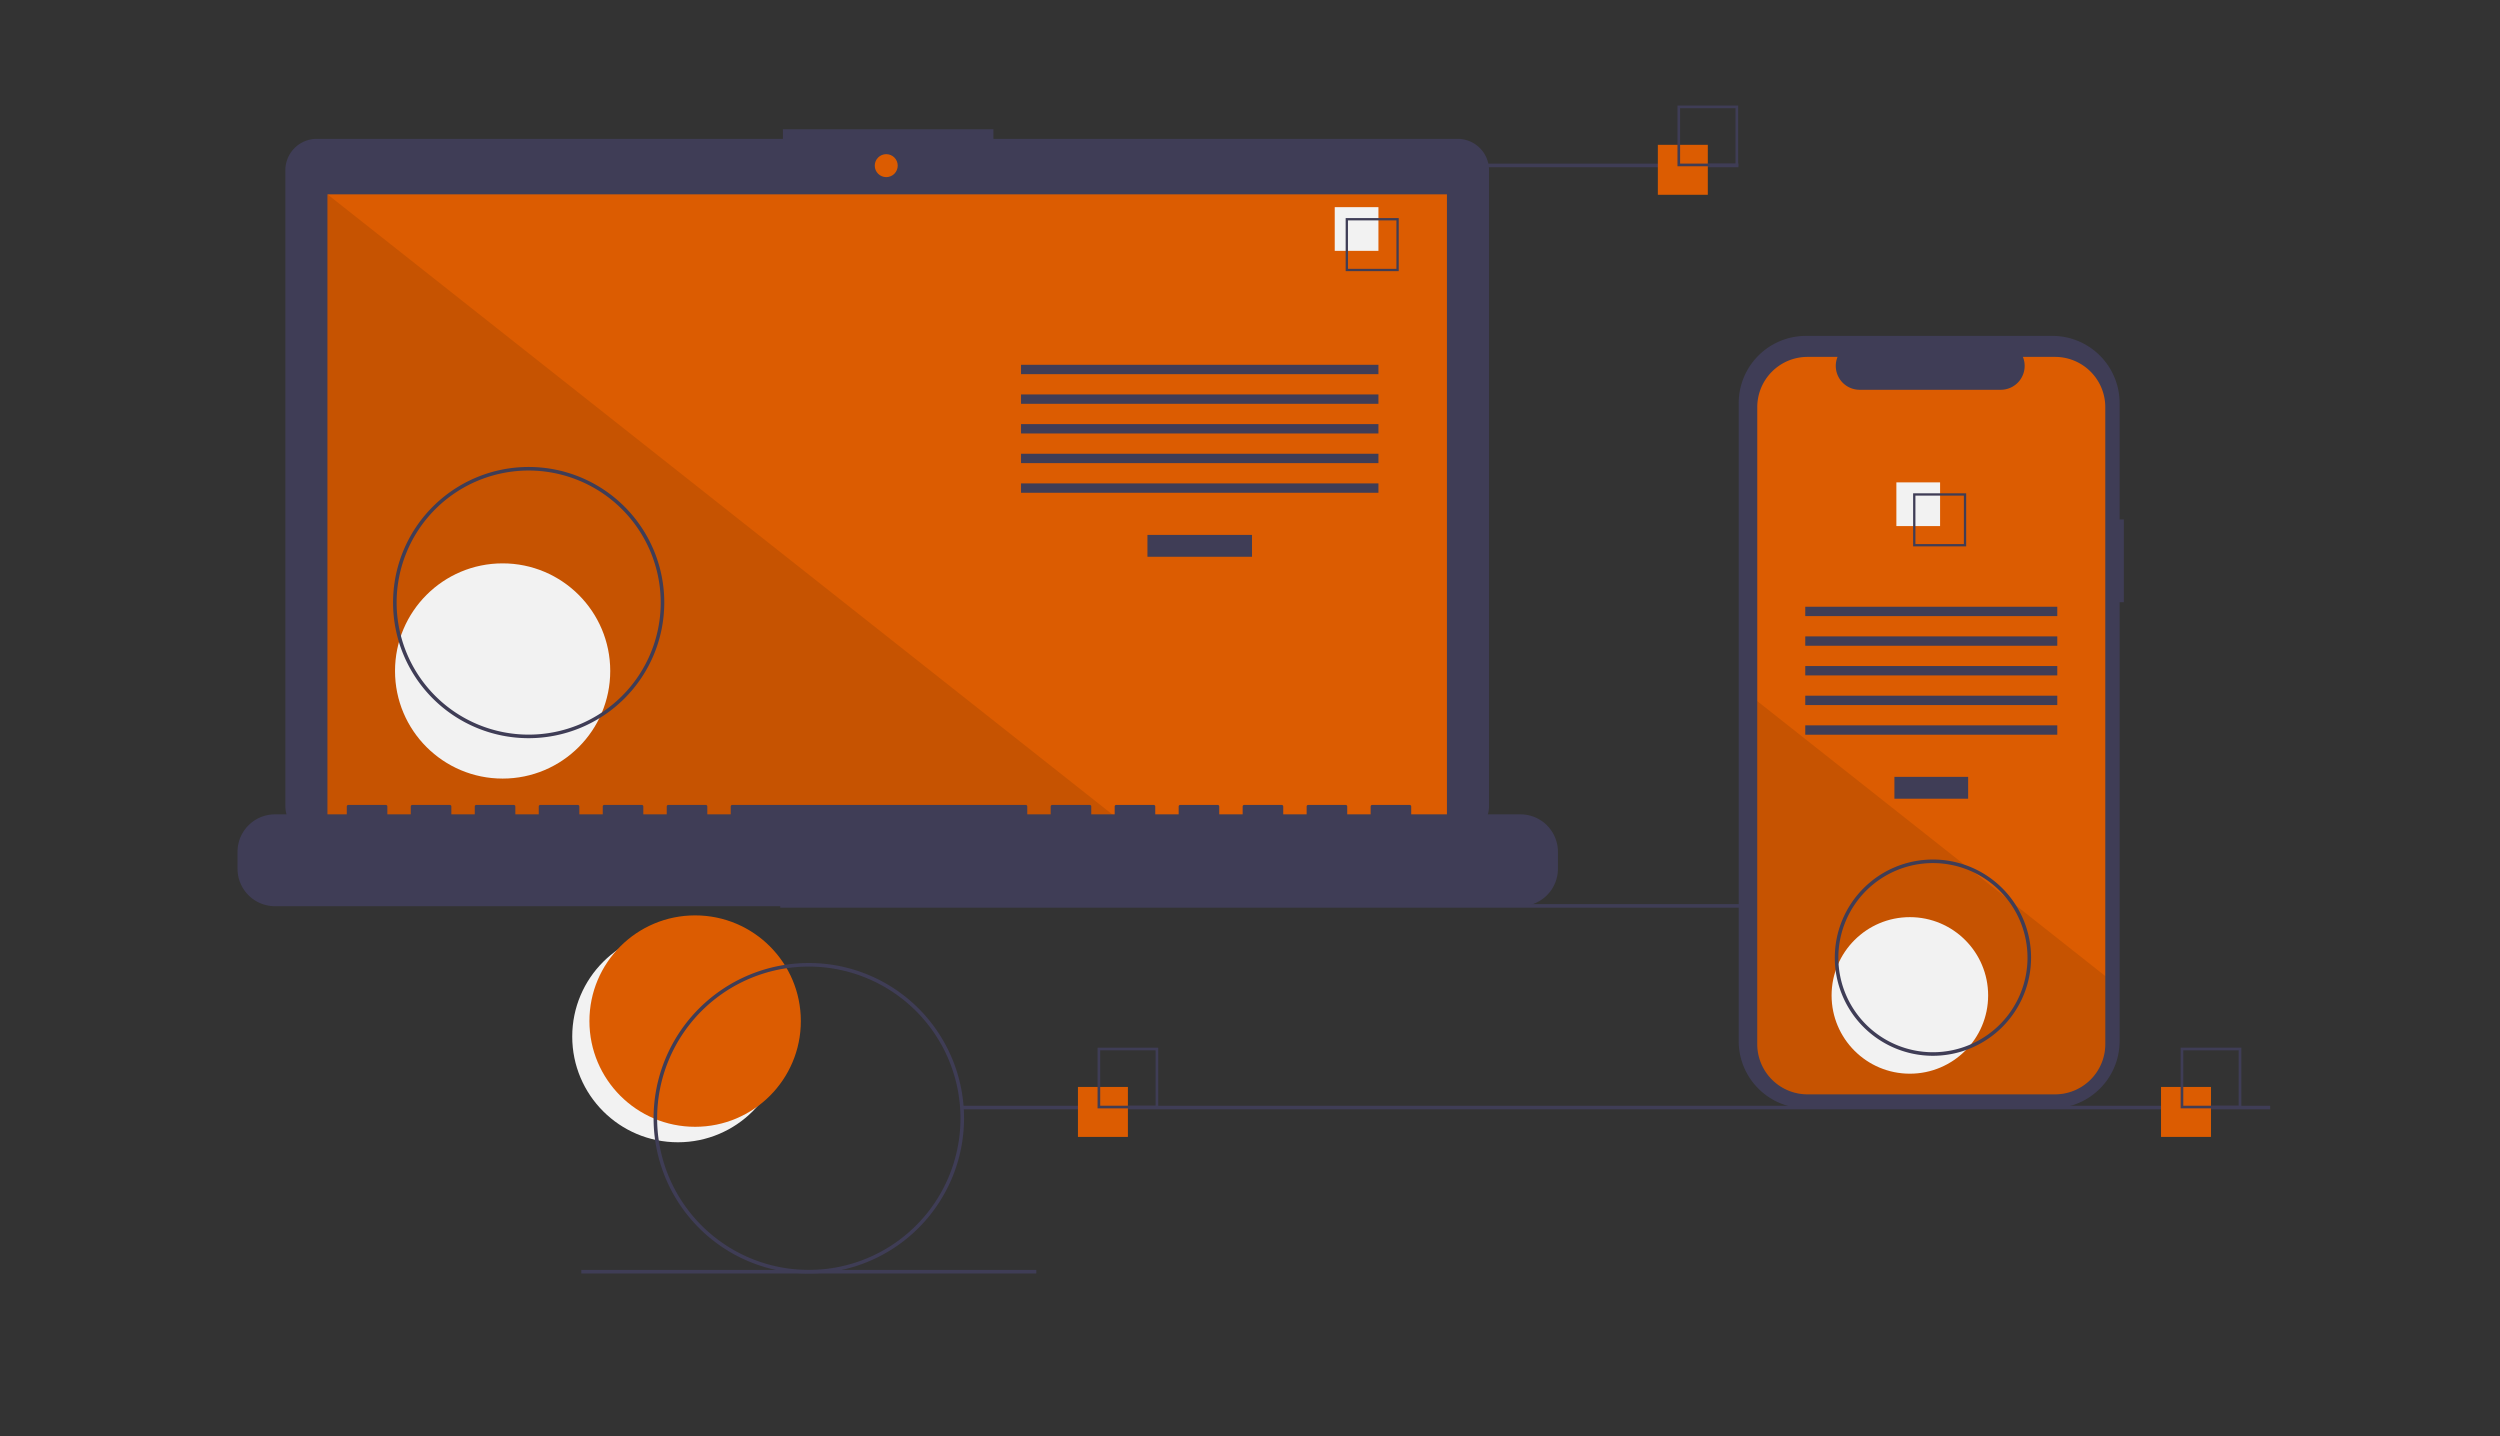<?xml version="1.0" encoding="UTF-8" standalone="no"?>
<svg
   xmlns:dc="http://purl.org/dc/elements/1.1/"
   xmlns:cc="http://creativecommons.org/ns#"
   xmlns:rdf="http://www.w3.org/1999/02/22-rdf-syntax-ns#"
   xmlns:svg="http://www.w3.org/2000/svg"
   xmlns="http://www.w3.org/2000/svg"
   xmlns:sodipodi="http://sodipodi.sourceforge.net/DTD/sodipodi-0.dtd"
   xmlns:inkscape="http://www.inkscape.org/namespaces/inkscape"
   id="b6117b06-2b45-45bc-b789-4a82ab6612dd"
   data-name="Layer 1"
   width="1139.171"
   height="654.543"
   viewBox="0 0 1139.171 654.543"
   version="1.1"
   sodipodi:docname="taas3.svg"
   inkscape:version="1.0.1 (3bc2e813f5, 2020-09-07)">
  <rect x="0" y="0" width="1139.171" height="654.543" fill="#333333" stroke="none"/>
  <defs
     id="defs89" />
  <sodipodi:namedview
     pagecolor="#ffffff"
     bordercolor="#666666"
     borderopacity="1"
     objecttolerance="10"
     gridtolerance="10"
     guidetolerance="10"
     inkscape:pageopacity="0"
     inkscape:pageshadow="2"
     inkscape:window-width="1920"
     inkscape:window-height="1009"
     id="namedview87"
     showgrid="false"
     inkscape:zoom="0.91470033"
     inkscape:cx="569.58545"
     inkscape:cy="327.27161"
     inkscape:window-x="-8"
     inkscape:window-y="-8"
     inkscape:window-maximized="1"
     inkscape:current-layer="b6117b06-2b45-45bc-b789-4a82ab6612dd" />
  <title
     id="title2">progressive_app</title>
  <circle
     cx="308.917"
     cy="472.329"
     r="48.168"
     fill="#f2f2f2"
     id="circle4"
     style="stroke-width:0.813" />
  <circle
     cx="316.749"
     cy="465.28"
     r="48.168"
     fill="#dc5c01"
     id="circle6"
     style="stroke-width:0.813" />
  <rect
     x="355.541"
     y="411.982"
     width="595.972"
     height="1.626"
     fill="#3f3d56"
     id="rect8"
     style="stroke-width:0.813" />
  <path
     d="M 664.196,63.269 H 452.663 v -4.36 h -95.917 v 4.36 H 144.34 A 14.309,14.309 0 0 0 130.032,77.577 V 367.231 a 14.309,14.309 0 0 0 14.309,14.309 h 519.856 a 14.309,14.309 0 0 0 14.309,-14.309 V 77.577 A 14.309,14.309 0 0 0 664.196,63.269 Z"
     fill="#3f3d56"
     id="path10"
     style="stroke-width:0.813" />
  <rect
     x="149.215"
     y="88.556"
     width="510.106"
     height="287.752"
     fill="#dc5c01"
     id="rect12"
     style="stroke-width:0.813" />
  <circle
     cx="403.832"
     cy="75.476"
     r="5.232"
     fill="#dc5c01"
     id="circle14"
     style="stroke-width:0.813" />
  <polygon
     points="50.406,49.754 498.374,403.667 50.406,403.667 "
     opacity="0.1"
     id="polygon16"
     transform="matrix(0.813,0,0,0.813,108.232,48.103)" />
  <circle
     cx="229.031"
     cy="305.742"
     r="49.033"
     fill="#f2f2f2"
     id="circle18"
     style="stroke-width:0.813" />
  <rect
     x="522.854"
     y="243.743"
     width="47.65"
     height="9.957"
     fill="#3f3d56"
     id="rect20"
     style="stroke-width:0.813" />
  <rect
     x="465.248"
     y="166.224"
     width="162.862"
     height="4.267"
     fill="#3f3d56"
     id="rect22"
     style="stroke-width:0.813" />
  <rect
     x="465.248"
     y="179.736"
     width="162.862"
     height="4.267"
     fill="#3f3d56"
     id="rect24"
     style="stroke-width:0.813" />
  <rect
     x="465.248"
     y="193.249"
     width="162.862"
     height="4.267"
     fill="#3f3d56"
     id="rect26"
     style="stroke-width:0.813" />
  <rect
     x="465.248"
     y="206.761"
     width="162.862"
     height="4.267"
     fill="#3f3d56"
     id="rect28"
     style="stroke-width:0.813" />
  <rect
     x="465.248"
     y="220.274"
     width="162.862"
     height="4.267"
     fill="#3f3d56"
     id="rect30"
     style="stroke-width:0.813" />
  <rect
     x="608.196"
     y="94.394"
     width="19.913"
     height="19.913"
     fill="#f2f2f2"
     id="rect32"
     style="stroke-width:0.813" />
  <path
     d="M 637.355,123.552 H 613.175 V 99.372 h 24.18 z m -23.129,-1.051 h 22.078 v -22.078 h -22.078 z"
     fill="#3f3d56"
     id="path34"
     style="stroke-width:0.813" />
  <path
     d="m 692.828,371.076 h -49.783 v -3.587 a 0.711,0.711 0 0 0 -0.711,-0.711 h -17.068 a 0.711,0.711 0 0 0 -0.711,0.711 v 3.587 h -10.668 v -3.587 a 0.711,0.711 0 0 0 -0.711,-0.711 h -17.068 a 0.711,0.711 0 0 0 -0.711,0.711 v 3.587 h -10.668 v -3.587 A 0.711,0.711 0 0 0 584.016,366.778 h -17.068 a 0.711,0.711 0 0 0 -0.711,0.711 v 3.587 h -10.668 v -3.587 a 0.711,0.711 0 0 0 -0.711,-0.711 h -17.068 a 0.711,0.711 0 0 0 -0.711,0.711 v 3.587 h -10.668 v -3.587 a 0.711,0.711 0 0 0 -0.711,-0.711 h -17.068 a 0.711,0.711 0 0 0 -0.711,0.711 v 3.587 h -10.668 v -3.587 a 0.711,0.711 0 0 0 -0.711,-0.711 h -17.068 a 0.711,0.711 0 0 0 -0.711,0.711 v 3.587 h -10.668 v -3.587 a 0.711,0.711 0 0 0 -0.711,-0.711 H 333.678 a 0.711,0.711 0 0 0 -0.711,0.711 v 3.587 h -10.668 v -3.587 a 0.711,0.711 0 0 0 -0.711,-0.711 h -17.068 a 0.711,0.711 0 0 0 -0.711,0.711 v 3.587 h -10.668 v -3.587 a 0.711,0.711 0 0 0 -0.711,-0.711 h -17.068 a 0.711,0.711 0 0 0 -0.711,0.711 v 3.587 h -10.668 v -3.587 a 0.711,0.711 0 0 0 -0.711,-0.711 h -17.069 a 0.711,0.711 0 0 0 -0.711,0.711 v 3.587 h -10.668 v -3.587 a 0.711,0.711 0 0 0 -0.711,-0.711 H 217.044 a 0.711,0.711 0 0 0 -0.711,0.711 v 3.587 h -10.668 v -3.587 a 0.711,0.711 0 0 0 -0.711,-0.711 h -17.068 a 0.711,0.711 0 0 0 -0.711,0.711 v 3.587 h -10.668 v -3.587 a 0.711,0.711 0 0 0 -0.711,-0.711 h -17.068 a 0.711,0.711 0 0 0 -0.711,0.711 v 3.587 h -32.715 a 17.068,17.068 0 0 0 -17.068,17.068 v 7.718 a 17.068,17.068 0 0 0 17.068,17.068 h 567.527 a 17.068,17.068 0 0 0 17.068,-17.068 v -7.718 a 17.068,17.068 0 0 0 -17.068,-17.068 z"
     fill="#3f3d56"
     id="path36"
     style="stroke-width:0.813" />
  <path
     d="m 240.9,336.368 a 61.793,61.793 0 1 1 61.792,-61.792 61.863,61.863 0 0 1 -61.792,61.792 z m 0,-121.959 a 60.166,60.166 0 1 0 60.166,60.166 60.235,60.235 0 0 0 -60.166,-60.166 z"
     fill="#3f3d56"
     id="path38"
     style="stroke-width:0.813" />
  <rect
     x="584.824"
     y="74.563"
     width="207.33"
     height="1.626"
     fill="#3f3d56"
     id="rect40"
     style="stroke-width:0.813" />
  <rect
     x="438.474"
     y="503.858"
     width="595.972"
     height="1.626"
     fill="#3f3d56"
     id="rect42"
     style="stroke-width:0.813" />
  <rect
     x="264.886"
     y="578.659"
     width="207.33"
     height="1.626"
     fill="#3f3d56"
     id="rect44"
     style="stroke-width:0.813" />
  <rect
     x="491.183"
     y="495.286"
     width="22.766"
     height="22.766"
     fill="#dc5c01"
     id="rect46"
     style="stroke-width:0.813" />
  <path
     d="m 527.771,505.042 h -27.644 v -27.644 h 27.644 z m -26.442,-1.202 h 25.24 V 478.6 h -25.24 z"
     fill="#3f3d56"
     id="path48"
     style="stroke-width:0.813" />
  <rect
     x="755.427"
     y="65.991"
     width="22.766"
     height="22.766"
     fill="#dc5c01"
     id="rect50"
     style="stroke-width:0.813" />
  <path
     d="M 792.015,75.747 H 764.371 V 48.103 h 27.644 z m -26.442,-1.202 h 25.24 V 49.305 h -25.24 z"
     fill="#3f3d56"
     id="path52"
     style="stroke-width:0.813" />
  <rect
     x="984.71"
     y="495.286"
     width="22.766"
     height="22.766"
     fill="#dc5c01"
     id="rect54"
     style="stroke-width:0.813" />
  <path
     d="m 1021.298,505.042 h -27.644 v -27.644 h 27.644 z m -26.442,-1.202 h 25.24 V 478.6 h -25.24 z"
     fill="#3f3d56"
     id="path56"
     style="stroke-width:0.813" />
  <path
     d="m 967.775,236.699 h -1.934 V 183.719 A 30.664,30.664 0 0 0 935.178,153.055 H 822.932 a 30.663,30.663 0 0 0 -30.664,30.664 v 290.654 a 30.664,30.664 0 0 0 30.664,30.664 H 935.178 a 30.664,30.664 0 0 0 30.664,-30.664 V 274.411 h 1.934 z"
     fill="#3f3d56"
     id="path58"
     style="stroke-width:0.813" />
  <path
     d="m 959.311,185.521 v 290.23 a 22.9,22.9 0 0 1 -22.896,22.904 H 823.628 A 22.9,22.9 0 0 1 800.732,475.751 V 185.521 a 22.898,22.898 0 0 1 22.896,-22.896 h 13.684 a 10.878,10.878 0 0 0 10.074,14.985 h 64.305 a 10.878,10.878 0 0 0 10.074,-14.985 h 14.651 a 22.898,22.898 0 0 1 22.896,22.896 z"
     fill="#dc5c01"
     id="path60"
     style="stroke-width:0.813" />
  <rect
     x="863.222"
     y="353.99"
     width="33.599"
     height="9.957"
     fill="#3f3d56"
     id="rect62"
     style="stroke-width:0.813" />
  <rect
     x="822.603"
     y="276.471"
     width="114.837"
     height="4.267"
     fill="#3f3d56"
     id="rect64"
     style="stroke-width:0.813" />
  <rect
     x="822.603"
     y="289.984"
     width="114.837"
     height="4.267"
     fill="#3f3d56"
     id="rect66"
     style="stroke-width:0.813" />
  <rect
     x="822.603"
     y="303.496"
     width="114.837"
     height="4.267"
     fill="#3f3d56"
     id="rect68"
     style="stroke-width:0.813" />
  <rect
     x="822.603"
     y="317.009"
     width="114.837"
     height="4.267"
     fill="#3f3d56"
     id="rect70"
     style="stroke-width:0.813" />
  <rect
     x="822.603"
     y="330.521"
     width="114.837"
     height="4.267"
     fill="#3f3d56"
     id="rect72"
     style="stroke-width:0.813" />
  <rect
     x="864.12"
     y="219.804"
     width="19.913"
     height="19.913"
     fill="#f2f2f2"
     id="rect74"
     style="stroke-width:0.813" />
  <path
     d="m 871.743,224.784 v 24.18 h 24.18 v -24.18 z m 23.132,23.132 h -22.083 v -22.083 h 22.083 z"
     fill="#3f3d56"
     id="path76"
     style="stroke-width:0.813" />
  <path
     d="m 959.311,444.757 v 30.994 a 22.9,22.9 0 0 1 -22.896,22.904 H 823.628 A 22.9,22.9 0 0 1 800.732,475.751 V 319.472 l 95.022,75.07 1.626,1.285 17.676,13.96 1.651,1.309 z"
     opacity="0.1"
     id="path78"
     style="stroke-width:0.813" />
  <circle
     cx="870.265"
     cy="453.581"
     r="35.667"
     fill="#f2f2f2"
     id="circle80"
     style="stroke-width:0.813" />
  <path
     d="m 368.55,580.286 a 70.736,70.736 0 1 1 70.736,-70.736 70.816,70.816 0 0 1 -70.736,70.736 z m 0,-139.846 a 69.11,69.11 0 1 0 69.11,69.11 69.188,69.188 0 0 0 -69.11,-69.11 z"
     fill="#3f3d56"
     id="path82"
     style="stroke-width:0.813" />
  <path
     d="m 880.778,481.092 a 44.718,44.718 0 1 1 44.718,-44.718 44.769,44.769 0 0 1 -44.718,44.718 z m 0,-87.81 A 43.092,43.092 0 1 0 923.87,436.374 43.141,43.141 0 0 0 880.778,393.282 Z"
     fill="#3f3d56"
     id="path84"
     style="stroke-width:0.813" />
</svg>
